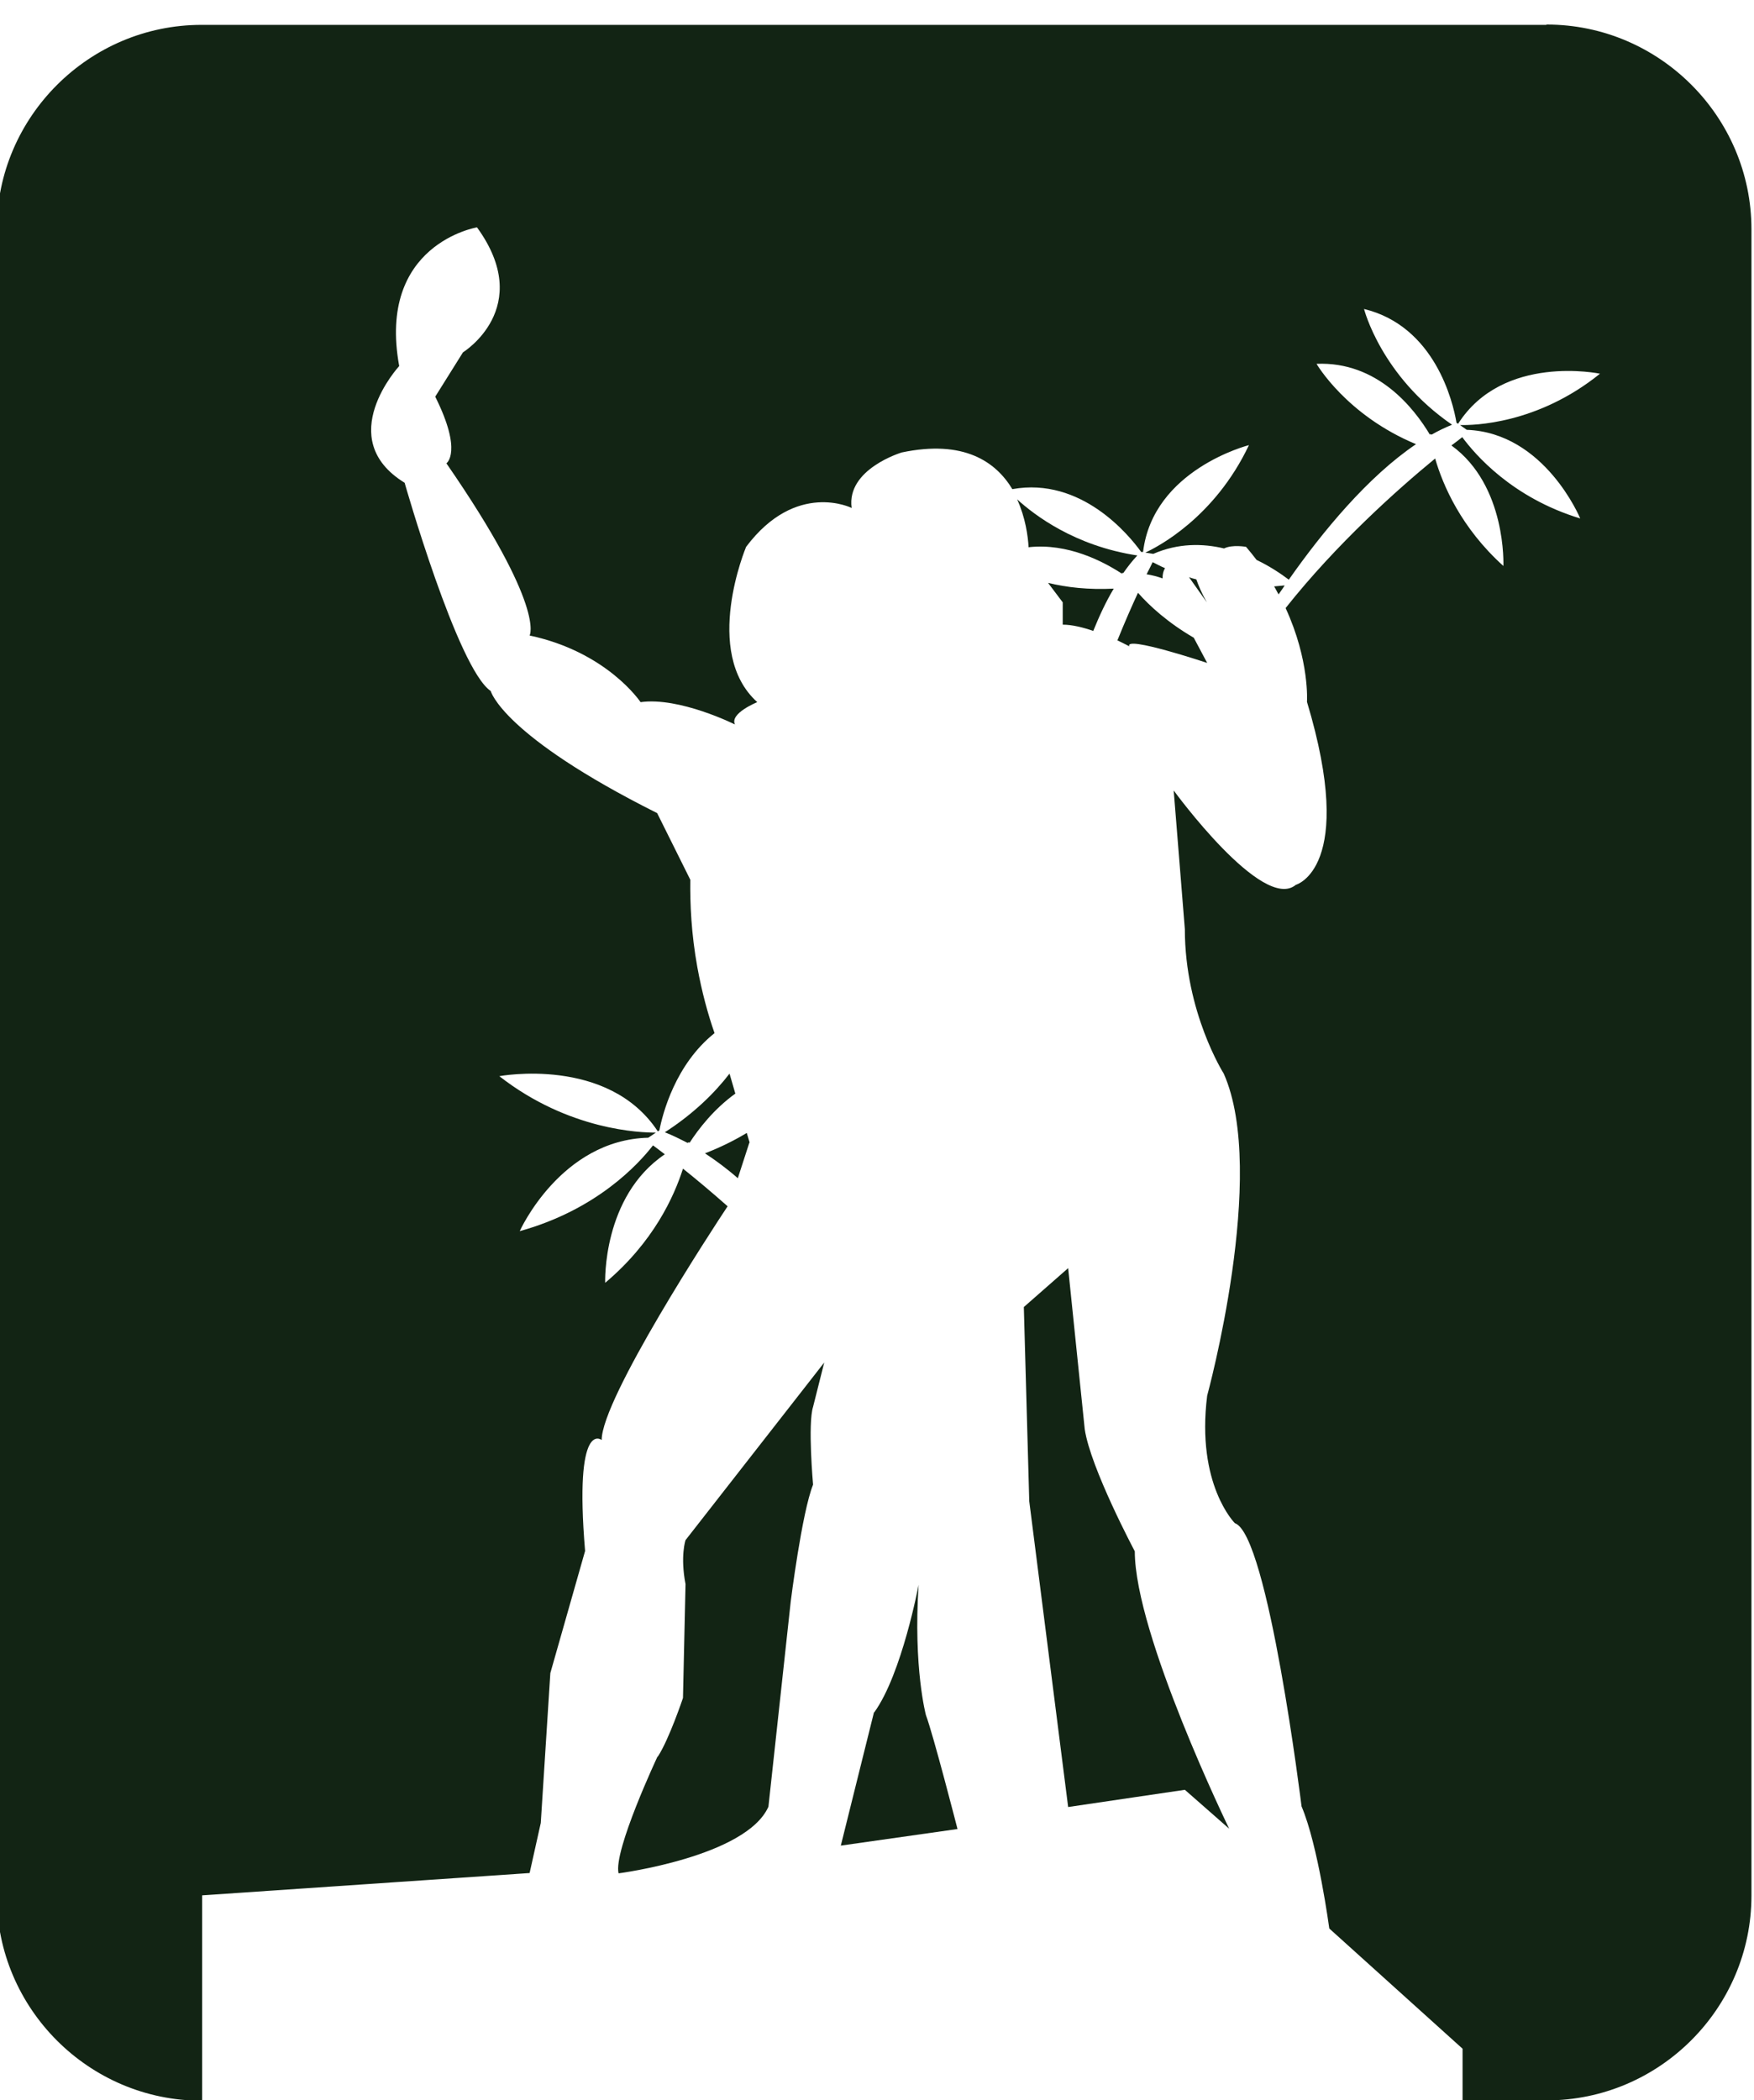 <?xml version="1.0" encoding="UTF-8"?><svg id="Layer_2" xmlns="http://www.w3.org/2000/svg" xmlns:xlink="http://www.w3.org/1999/xlink" viewBox="0 0 55.01 65.86"><defs><style>.cls-1{fill:none;}.cls-2{clip-path:url(#clippath);}.cls-3{fill:#122414;}.cls-4{clip-path:url(#clippath-1);}</style><clipPath id="clippath"><rect class="cls-1" width="55.01" height="65.86"/></clipPath><clipPath id="clippath-1"><rect class="cls-1" width="55.01" height="65.86"/></clipPath></defs><g id="Layer_1-2"><g class="cls-2"><g class="cls-4"><path class="cls-3" d="m35.04,20.08c.23.11.38.19.38.19-.17-.35,2.44.52,2.44.52l-.42-.79c-.81-.47-1.39-1-1.75-1.41-.19.41-.41.91-.64,1.48"/><path class="cls-3" d="m27.41,53.7l-1.04,4.18,3.66-.52s-.76-2.96-.99-3.57c0,0-.4-1.48-.23-4.09,0,0-.52,2.79-1.39,4"/><path class="cls-3" d="m23.06,34.29c-.06-.21-.12-.41-.18-.62-.47.61-1.13,1.26-2.03,1.84.24.09.47.21.71.33.02,0,.04-.02.06-.02,0,0,0,.01,0,.03.29-.45.77-1.07,1.45-1.56"/><path class="cls-3" d="m20.62,55.09s-1.39,2.96-1.22,3.66c0,0,4-.52,4.7-2.09l.7-6.44s.35-2.79.7-3.66c0,0-.17-1.91,0-2.44l.35-1.39-4.35,5.57s-.17.5,0,1.38l-.08,3.57s-.44,1.31-.79,1.84"/><path class="cls-3" d="m23.51,35.83l-.09-.3c-.38.23-.82.45-1.31.64.35.23.7.49,1.03.78.12-.37.24-.74.36-1.11"/><path class="cls-3" d="m36.54,17.82c-.16-.07-.29-.14-.39-.19-.05.1-.11.23-.19.38.18.03.34.07.5.13,0-.14.03-.25.08-.32"/><path class="cls-3" d="m32.28,47.08l1.22,9.59,3.66-.54,1.39,1.22s-2.96-6.09-2.96-8.7c0,0-1.39-2.61-1.57-3.83l-.52-5.05-1.39,1.22.17,6.09Z"/><path class="cls-3" d="m39.96,18.39c.05.08.09.17.14.25.06-.09.13-.18.19-.28-.11.01-.22.02-.33.03"/><path class="cls-3" d="m48.49.78H6.32C2.79.78-.1,3.67-.1,7.19v52.27c0,3.53,2.89,6.42,6.42,6.42h.02v-6.44l10.27-.7.35-1.57.3-4.7,1.09-3.83c-.35-4.18.52-3.48.52-3.48,0-1.3,3.49-6.64,3.95-7.33-.52-.46-1-.86-1.4-1.18-.28.88-.93,2.31-2.44,3.58,0,0-.1-2.7,1.87-4.03-.15-.12-.28-.21-.37-.28-.45.58-1.76,2.02-4.18,2.69,0,0,1.28-2.86,4.03-2.93l.24-.16c-.46,0-2.72-.06-4.91-1.77,0,0,3.41-.64,4.97,1.73l.05-.03c.1-.52.5-2.07,1.73-3.05-.21-.6-.4-1.3-.54-2.07-.19-1.05-.23-1.98-.22-2.74l-1.04-2.09c-4.87-2.44-5.22-3.83-5.22-3.83-1.04-.7-2.7-6.53-2.7-6.53-2.26-1.39-.17-3.66-.17-3.66-.7-3.83,2.44-4.35,2.44-4.35,1.83,2.52-.44,3.92-.44,3.92l-.87,1.39c.87,1.74.35,2.09.35,2.09,3.13,4.53,2.61,5.4,2.61,5.4,2.44.52,3.48,2.09,3.48,2.09,1.22-.17,2.96.7,2.96.7-.17-.35.7-.7.7-.7-1.74-1.57-.35-4.87-.35-4.87,1.57-2.09,3.31-1.22,3.31-1.22-.17-1.22,1.57-1.74,1.57-1.74,1.95-.41,2.95.29,3.47,1.15,2.16-.39,3.66,1.44,4.04,1.97h.06c.31-2.59,3.32-3.35,3.32-3.35-1.08,2.28-2.88,3.2-3.25,3.37l.25.04c.78-.34,1.55-.33,2.22-.17.26-.13.69-.05.69-.05.12.14.23.28.33.41.46.22.81.47,1.01.62,1.06-1.51,2.48-3.23,3.99-4.25-2.19-.91-3.12-2.52-3.12-2.52,1.91-.08,3.06,1.39,3.56,2.23,0-.02,0-.03,0-.03.02,0,.03.02.05.02.21-.12.42-.22.64-.31-2.23-1.53-2.76-3.63-2.76-3.63,2.22.54,2.79,2.91,2.9,3.57l.05.03c1.41-2.21,4.45-1.57,4.45-1.57-1.97,1.59-3.98,1.62-4.39,1.61l.21.15c2.45.09,3.56,2.78,3.56,2.78-2.14-.65-3.3-2.01-3.7-2.55-.09.07-.2.16-.34.26,1.74,1.26,1.63,3.78,1.63,3.78-1.33-1.2-1.9-2.54-2.14-3.37-1.17.96-3.09,2.67-4.69,4.69.76,1.65.67,2.94.67,2.94,1.57,5.22-.35,5.74-.35,5.74-1.04.87-3.83-2.96-3.83-2.96l.35,4.35c0,2.61,1.22,4.53,1.22,4.53,1.39,3.13-.52,10.1-.52,10.1-.35,2.79.87,4,.87,4,1.04.35,2.09,8.88,2.09,8.88.52,1.22.87,3.83.87,3.83l4.18,3.77v1.62h2.64c3.53,0,6.42-2.89,6.42-6.42V7.19c0-3.53-2.89-6.42-6.42-6.42"/><path class="cls-3" d="m32.27,17.16c1.22-.13,2.32.44,2.93.84-.01-.02-.02-.03-.02-.03.02,0,.04,0,.05,0,.14-.2.28-.38.44-.55-1.97-.3-3.23-1.27-3.77-1.76.26.57.34,1.15.36,1.51"/><path class="cls-3" d="m34.29,19.78c.19-.47.4-.92.64-1.32-.79.04-1.49-.04-2.06-.18l.46.61v.7c.3,0,.65.09.97.2"/><path class="cls-3" d="m37.52,18.17c-.08-.02-.16-.04-.23-.07l.56.79c-.16-.28-.26-.52-.33-.72"/></g></g></g></svg>
